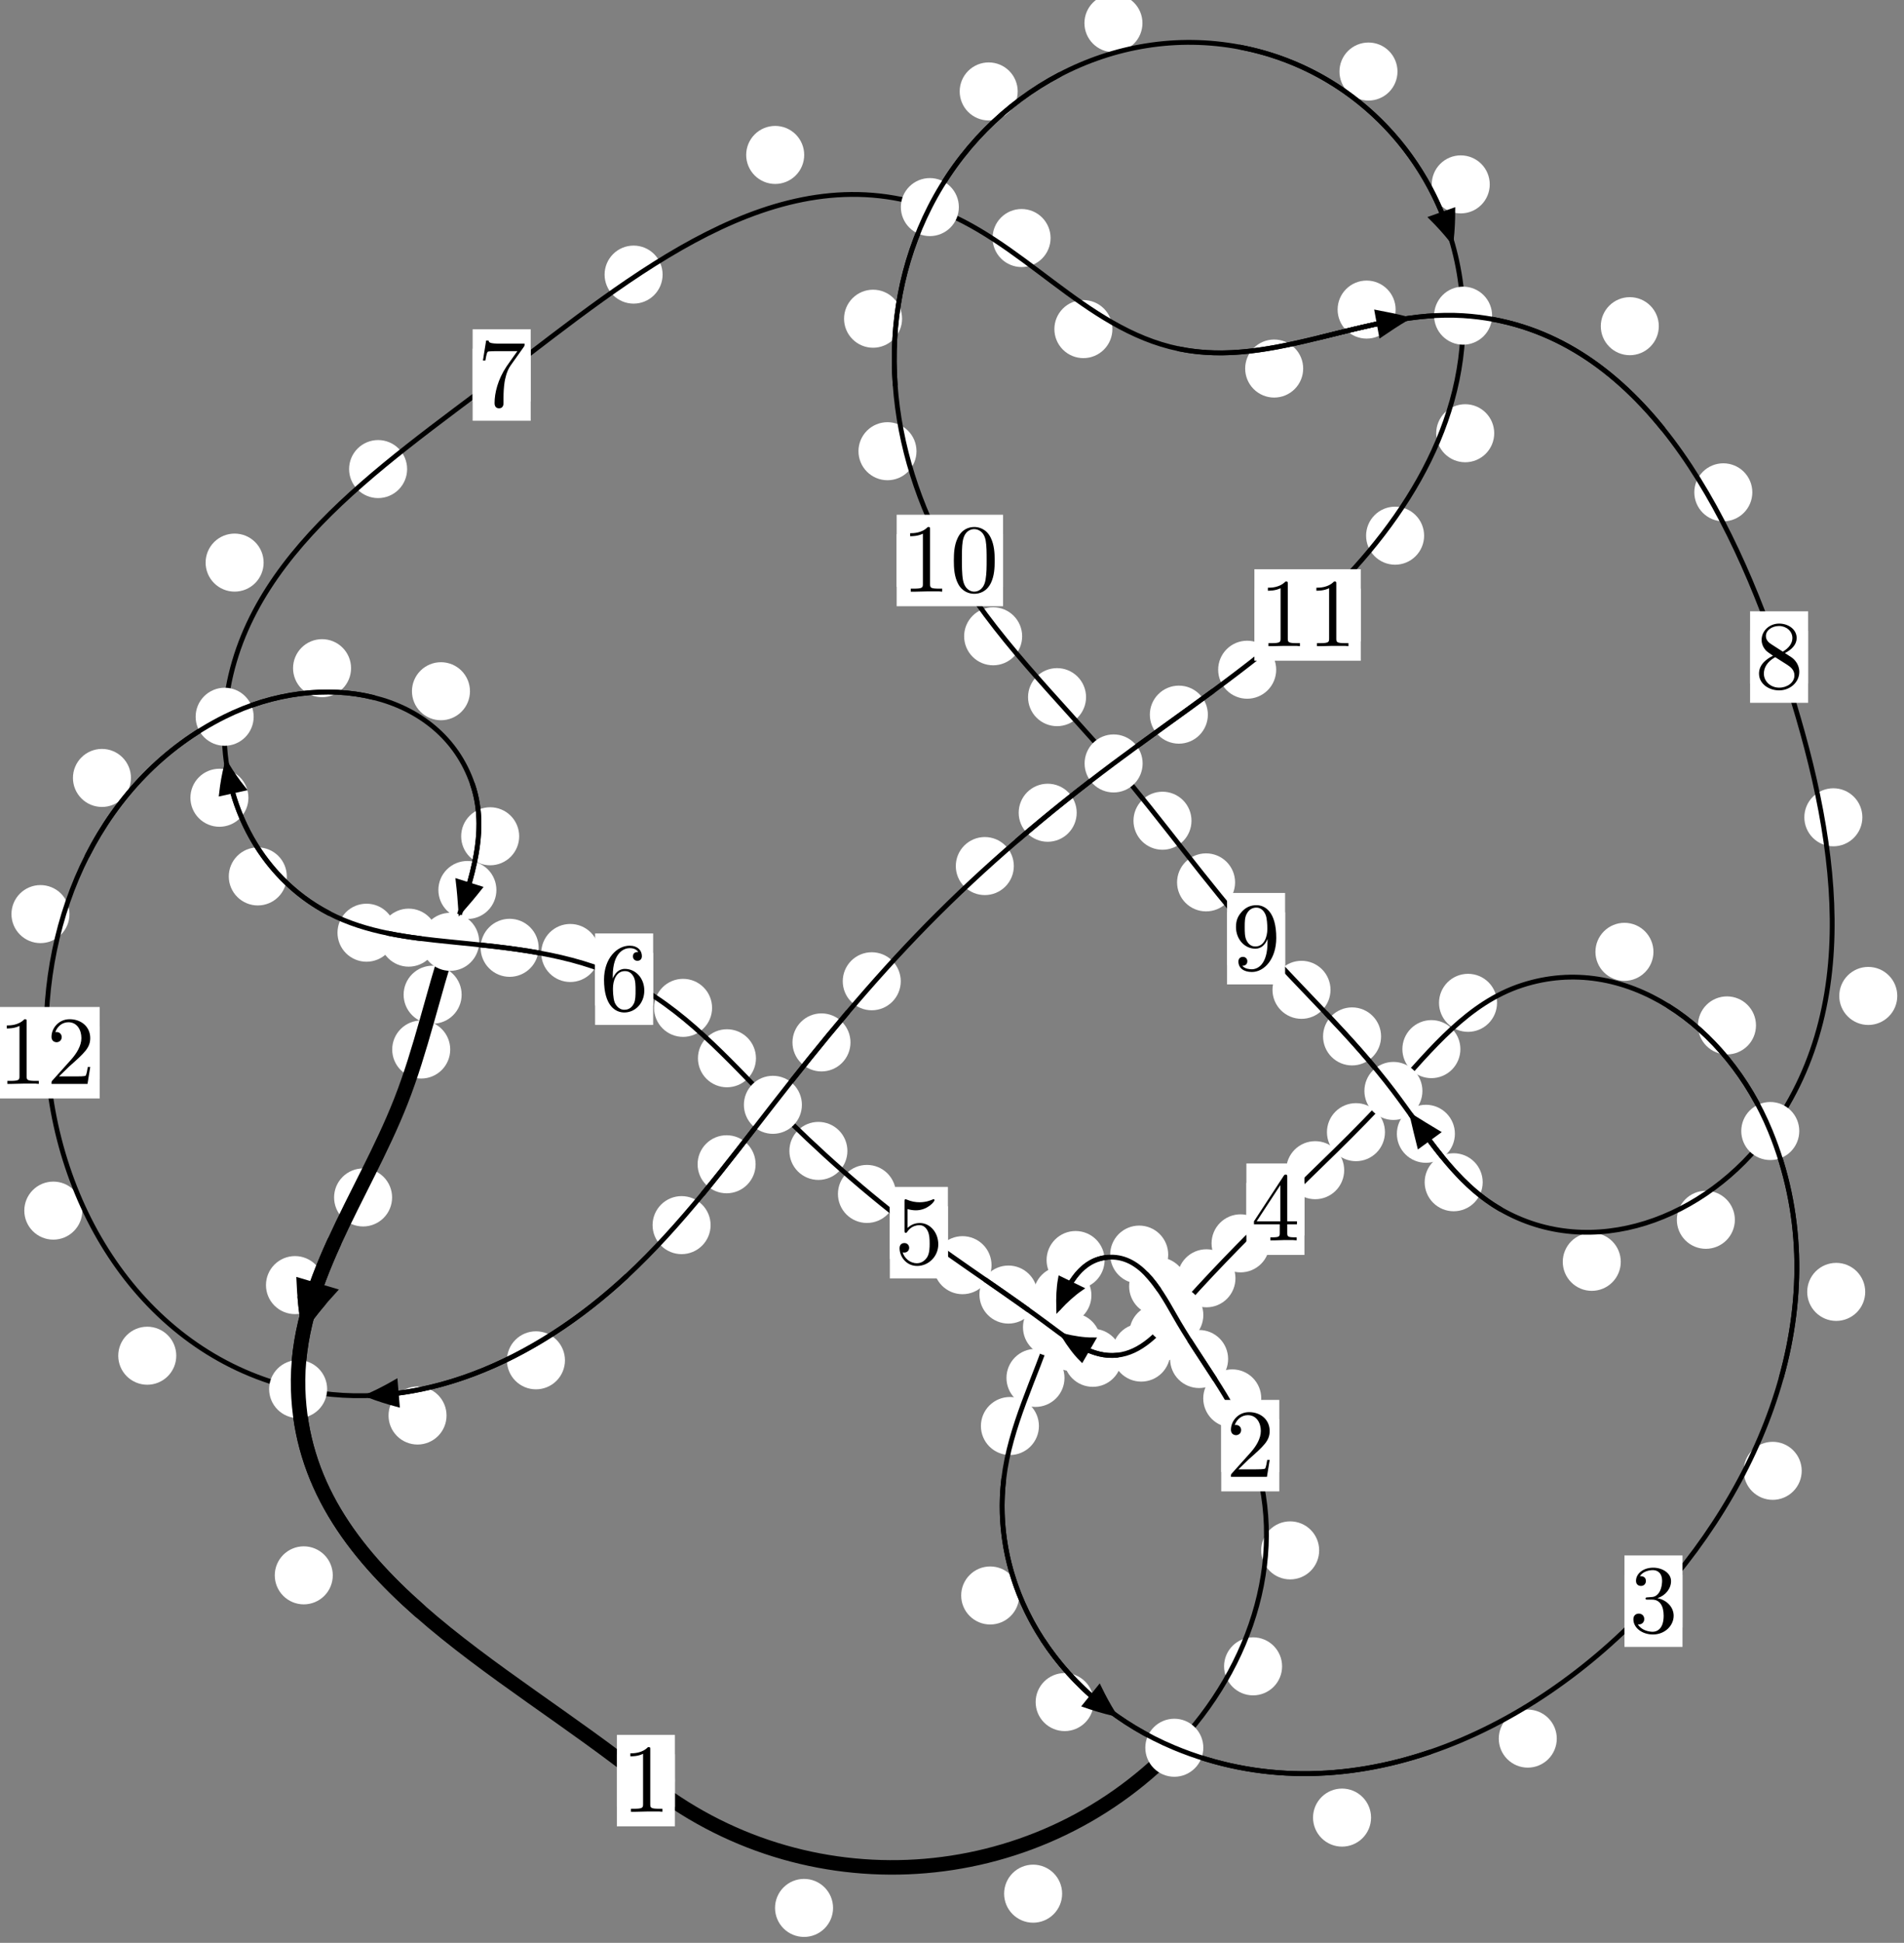 <?xml version="1.0"?>
<!-- Created by MetaPost 1.999 on 2021.07.06:0003 -->
<svg version="1.1" xmlns="http://www.w3.org/2000/svg" xmlns:xlink="http://www.w3.org/1999/xlink" width="196.185" height="200.091" viewBox="0 0 196.185 200.091">
<rect x="0" y="0" width="196.185" height="200.091" fill="#808080" stroke="none"/>
<!-- Original BoundingBox: -121.692688 -19.484024 74.492493 180.606720 -->
  <defs>
    <g transform="scale(0.01,0.01)" id="GLYPHcmr10_48">
      <path style="fill-rule: evenodd;" d="M460 -320C460 -400,455 -480,420 -554C374 -650,292 -666,250 -666C190 -666,117 -640,76 -547C44 -478,39 -400,39 -320C39 -245,43 -155,84 -79C127 2,200 22,249 22C303 22,379 1,423 -94C455 -163,460 -241,460 -320M249 -0C210 -0,151 -25,133 -121C122 -181,122 -273,122 -332C122 -396,122 -462,130 -516C149 -635,224 -644,249 -644C282 -644,348 -626,367 -527C377 -471,377 -395,377 -332C377 -257,377 -189,366 -125C351 -30,294 -0,249 -0"></path>
    </g>
    <g transform="scale(0.01,0.01)" id="GLYPHcmr10_49">
      <path style="fill-rule: evenodd;" d="M294 -640C294 -664,294 -666,271 -666C209 -602,121 -602,89 -602L89 -571C109 -571,168 -571,220 -597L220 -79C220 -43,217 -31,127 -31L95 -31L95 -0L257 -0L130 -3L217 -3L257 -3L297 -3L384 -3L419 -0L419 -31L387 -31C297 -31,294 -42,294 -79"></path>
    </g>
    <g transform="scale(0.01,0.01)" id="GLYPHcmr10_50">
      <path style="fill-rule: evenodd;" d="M127 -77L233 -180C389 -318,449 -372,449 -472C449 -586,359 -666,237 -666C124 -666,50 -574,50 -485C50 -429,100 -429,103 -429C120 -429,155 -441,155 -482C155 -508,137 -534,102 -534C94 -534,92 -534,89 -533C112 -598,166 -635,224 -635C315 -635,358 -554,358 -472C358 -392,308 -313,253 -251L61 -37C50 -26,50 -24,50 -0L421 -0L449 -174L424 -174C419 -144,412 -100,402 -85C395 -77,329 -77,307 -77"></path>
    </g>
    <g transform="scale(0.01,0.01)" id="GLYPHcmr10_51">
      <path style="fill-rule: evenodd;" d="M290 -352C372 -379,430 -449,430 -528C430 -610,342 -666,246 -666C145 -666,69 -606,69 -530C69 -497,91 -478,120 -478C151 -478,171 -500,171 -529C171 -579,124 -579,109 -579C140 -628,206 -641,242 -641C283 -641,338 -619,338 -529C338 -517,336 -459,310 -415C280 -367,246 -364,221 -363C213 -362,189 -360,182 -360C174 -359,167 -358,167 -348C167 -337,174 -337,191 -337L235 -337C317 -337,354 -269,354 -171C354 -35,285 -6,241 -6C198 -6,123 -23,88 -82C123 -77,154 -99,154 -137C154 -173,127 -193,98 -193C74 -193,42 -179,42 -135C42 -44,135 22,244 22C366 22,457 -69,457 -171C457 -253,394 -331,290 -352"></path>
    </g>
    <g transform="scale(0.01,0.01)" id="GLYPHcmr10_52">
      <path style="fill-rule: evenodd;" d="M294 -165L294 -78C294 -42,292 -31,218 -31L197 -31L197 -0L332 -0L238 -3L290 -3L332 -3L374 -3L427 -3L468 -0L468 -31L447 -31C373 -31,371 -42,371 -78L371 -165L471 -165L471 -196L371 -196L371 -651C371 -671,371 -677,355 -677C346 -677,343 -677,335 -665L28 -196L28 -165M300 -196L56 -196L300 -569"></path>
    </g>
    <g transform="scale(0.01,0.01)" id="GLYPHcmr10_53">
      <path style="fill-rule: evenodd;" d="M449 -201C449 -320,367 -420,259 -420C211 -420,168 -404,132 -369L132 -564C152 -558,185 -551,217 -551C340 -551,410 -642,410 -655C410 -661,407 -666,400 -666C399 -666,397 -666,392 -663C372 -654,323 -634,256 -634C216 -634,170 -641,123 -662C115 -665,113 -665,111 -665C101 -665,101 -657,101 -641L101 -345C101 -327,101 -319,115 -319C122 -319,124 -322,128 -328C139 -344,176 -398,257 -398C309 -398,334 -352,342 -334C358 -297,360 -258,360 -208C360 -173,360 -113,336 -71C312 -32,275 -6,229 -6C156 -6,99 -59,82 -118C85 -117,88 -116,99 -116C132 -116,149 -141,149 -165C149 -189,132 -214,99 -214C85 -214,50 -207,50 -161C50 -75,119 22,231 22C347 22,449 -74,449 -201"></path>
    </g>
    <g transform="scale(0.01,0.01)" id="GLYPHcmr10_54">
      <path style="fill-rule: evenodd;" d="M132 -328L132 -352C132 -605,256 -641,307 -641C331 -641,373 -635,395 -601C380 -601,340 -601,340 -556C340 -525,364 -510,386 -510C402 -510,432 -519,432 -558C432 -618,388 -666,305 -666C177 -666,42 -537,42 -316C42 -49,158 22,251 22C362 22,457 -72,457 -204C457 -331,368 -427,257 -427C189 -427,152 -376,132 -328M251 -6C188 -6,158 -66,152 -81C134 -128,134 -208,134 -226C134 -304,166 -404,256 -404C272 -404,318 -404,349 -342C367 -305,367 -254,367 -205C367 -157,367 -107,350 -71C320 -11,274 -6,251 -6"></path>
    </g>
    <g transform="scale(0.01,0.01)" id="GLYPHcmr10_55">
      <path style="fill-rule: evenodd;" d="M476 -609C485 -621,485 -623,485 -644L242 -644C120 -644,118 -657,114 -676L89 -676L56 -470L81 -470C84 -486,93 -549,106 -561C113 -567,191 -567,204 -567L411 -567C400 -551,321 -442,299 -409C209 -274,176 -135,176 -33C176 -23,176 22,222 22C268 22,268 -23,268 -33L268 -84C268 -139,271 -194,279 -248C283 -271,297 -357,341 -419"></path>
    </g>
    <g transform="scale(0.01,0.01)" id="GLYPHcmr10_56">
      <path style="fill-rule: evenodd;" d="M163 -457C117 -487,113 -521,113 -538C113 -599,178 -641,249 -641C322 -641,386 -589,386 -517C386 -460,347 -412,287 -377M309 -362C381 -399,430 -451,430 -517C430 -609,341 -666,250 -666C150 -666,69 -592,69 -499C69 -481,71 -436,113 -389C124 -377,161 -352,186 -335C128 -306,42 -250,42 -151C42 -45,144 22,249 22C362 22,457 -61,457 -168C457 -204,446 -249,408 -291C389 -312,373 -322,309 -362M209 -320L332 -242C360 -223,407 -193,407 -132C407 -58,332 -6,250 -6C164 -6,92 -68,92 -151C92 -209,124 -273,209 -320"></path>
    </g>
    <g transform="scale(0.01,0.01)" id="GLYPHcmr10_57">
      <path style="fill-rule: evenodd;" d="M367 -318L367 -286C367 -52,263 -6,205 -6C188 -6,134 -8,107 -42C151 -42,159 -71,159 -88C159 -119,135 -134,113 -134C97 -134,67 -125,67 -86C67 -19,121 22,206 22C335 22,457 -114,457 -329C457 -598,342 -666,253 -666C198 -666,149 -648,106 -603C65 -558,42 -516,42 -441C42 -316,130 -218,242 -218C303 -218,344 -260,367 -318M243 -241C227 -241,181 -241,150 -304C132 -341,132 -391,132 -440C132 -494,132 -541,153 -578C180 -628,218 -641,253 -641C299 -641,332 -607,349 -562C361 -530,365 -467,365 -421C365 -338,331 -241,243 -241"></path>
    </g>
  </defs>
  <path d="M85.837 196.495C85.837 195.703,85.522 194.942,84.961 194.382C84.401 193.821,83.641 193.507,82.848 193.507C82.055 193.507,81.295 193.821,80.734 194.382C80.174 194.942,79.859 195.703,79.859 196.495C79.859 197.288,80.174 198.048,80.734 198.609C81.295 199.169,82.055 199.484,82.848 199.484C83.641 199.484,84.401 199.169,84.961 198.609C85.522 198.048,85.837 197.288,85.837 196.495Z" style="fill: rgb(100%,100%,100%);stroke: none;"></path>
  <path d="M69.54 183.382C69.54 182.59,69.225 181.83,68.665 181.269C68.104 180.709,67.344 180.394,66.551 180.394C65.759 180.394,64.999 180.709,64.438 181.269C63.878 181.83,63.563 182.59,63.563 183.382C63.563 184.175,63.878 184.935,64.438 185.496C64.999 186.056,65.759 186.371,66.551 186.371C67.344 186.371,68.104 186.056,68.665 185.496C69.225 184.935,69.54 184.175,69.54 183.382Z" style="fill: rgb(100%,100%,100%);stroke: none;"></path>
  <path d="M132.104 171.617C132.104 170.824,131.789 170.064,131.228 169.503C130.668 168.943,129.908 168.628,129.115 168.628C128.322 168.628,127.562 168.943,127.002 169.503C126.441 170.064,126.126 170.824,126.126 171.617C126.126 172.409,126.441 173.17,127.002 173.73C127.562 174.29,128.322 174.605,129.115 174.605C129.908 174.605,130.668 174.29,131.228 173.73C131.789 173.17,132.104 172.409,132.104 171.617Z" style="fill: rgb(100%,100%,100%);stroke: none;"></path>
  <path d="M109.44 195.029C109.44 194.236,109.126 193.476,108.565 192.916C108.005 192.355,107.244 192.04,106.452 192.04C105.659 192.04,104.899 192.355,104.338 192.916C103.778 193.476,103.463 194.236,103.463 195.029C103.463 195.822,103.778 196.582,104.338 197.142C104.899 197.703,105.659 198.018,106.452 198.018C107.244 198.018,108.005 197.703,108.565 197.142C109.126 196.582,109.44 195.822,109.44 195.029Z" style="fill: rgb(100%,100%,100%);stroke: none;"></path>
  <path d="M129.958 144.019C129.958 143.227,129.643 142.467,129.083 141.906C128.522 141.346,127.762 141.031,126.97 141.031C126.177 141.031,125.417 141.346,124.856 141.906C124.296 142.467,123.981 143.227,123.981 144.019C123.981 144.812,124.296 145.572,124.856 146.133C125.417 146.693,126.177 147.008,126.97 147.008C127.762 147.008,128.522 146.693,129.083 146.133C129.643 145.572,129.958 144.812,129.958 144.019Z" style="fill: rgb(100%,100%,100%);stroke: none;"></path>
  <path d="M135.925 159.673C135.925 158.88,135.61 158.12,135.05 157.56C134.489 156.999,133.729 156.684,132.937 156.684C132.144 156.684,131.384 156.999,130.823 157.56C130.263 158.12,129.948 158.88,129.948 159.673C129.948 160.466,130.263 161.226,130.823 161.786C131.384 162.347,132.144 162.662,132.937 162.662C133.729 162.662,134.489 162.347,135.05 161.786C135.61 161.226,135.925 160.466,135.925 159.673Z" style="fill: rgb(100%,100%,100%);stroke: none;"></path>
  <path d="M122.322 132.48C122.322 131.688,122.008 130.928,121.447 130.367C120.887 129.807,120.126 129.492,119.334 129.492C118.541 129.492,117.781 129.807,117.22 130.367C116.66 130.928,116.345 131.688,116.345 132.48C116.345 133.273,116.66 134.033,117.22 134.594C117.781 135.154,118.541 135.469,119.334 135.469C120.126 135.469,120.887 135.154,121.447 134.594C122.008 134.033,122.322 133.273,122.322 132.48Z" style="fill: rgb(100%,100%,100%);stroke: none;"></path>
  <path d="M126.543 139.965C126.543 139.172,126.228 138.412,125.668 137.852C125.107 137.291,124.347 136.976,123.554 136.976C122.762 136.976,122.002 137.291,121.441 137.852C120.881 138.412,120.566 139.172,120.566 139.965C120.566 140.758,120.881 141.518,121.441 142.078C122.002 142.639,122.762 142.954,123.554 142.954C124.347 142.954,125.107 142.639,125.668 142.078C126.228 141.518,126.543 140.758,126.543 139.965Z" style="fill: rgb(100%,100%,100%);stroke: none;"></path>
  <path d="M113.816 129.771C113.816 128.978,113.501 128.218,112.941 127.658C112.38 127.097,111.62 126.782,110.828 126.782C110.035 126.782,109.275 127.097,108.714 127.658C108.154 128.218,107.839 128.978,107.839 129.771C107.839 130.564,108.154 131.324,108.714 131.884C109.275 132.445,110.035 132.76,110.828 132.76C111.62 132.76,112.38 132.445,112.941 131.884C113.501 131.324,113.816 130.564,113.816 129.771Z" style="fill: rgb(100%,100%,100%);stroke: none;"></path>
  <path d="M120.37 129.211C120.37 128.419,120.055 127.659,119.495 127.098C118.934 126.538,118.174 126.223,117.381 126.223C116.589 126.223,115.829 126.538,115.268 127.098C114.708 127.659,114.393 128.419,114.393 129.211C114.393 130.004,114.708 130.764,115.268 131.325C115.829 131.885,116.589 132.2,117.381 132.2C118.174 132.2,118.934 131.885,119.495 131.325C120.055 130.764,120.37 130.004,120.37 129.211Z" style="fill: rgb(100%,100%,100%);stroke: none;"></path>
  <path d="M109.683 141.91C109.683 141.118,109.368 140.358,108.807 139.797C108.247 139.237,107.486 138.922,106.694 138.922C105.901 138.922,105.141 139.237,104.58 139.797C104.02 140.358,103.705 141.118,103.705 141.91C103.705 142.703,104.02 143.463,104.58 144.024C105.141 144.584,105.901 144.899,106.694 144.899C107.486 144.899,108.247 144.584,108.807 144.024C109.368 143.463,109.683 142.703,109.683 141.91Z" style="fill: rgb(100%,100%,100%);stroke: none;"></path>
  <path d="M112.457 133.405C112.457 132.612,112.142 131.852,111.581 131.291C111.021 130.731,110.261 130.416,109.468 130.416C108.675 130.416,107.915 130.731,107.355 131.291C106.794 131.852,106.479 132.612,106.479 133.405C106.479 134.197,106.794 134.958,107.355 135.518C107.915 136.079,108.675 136.393,109.468 136.393C110.261 136.393,111.021 136.079,111.581 135.518C112.142 134.958,112.457 134.197,112.457 133.405Z" style="fill: rgb(100%,100%,100%);stroke: none;"></path>
  <path d="M105.017 164.318C105.017 163.525,104.702 162.765,104.141 162.205C103.581 161.644,102.821 161.329,102.028 161.329C101.235 161.329,100.475 161.644,99.915 162.205C99.354 162.765,99.039 163.525,99.039 164.318C99.039 165.111,99.354 165.871,99.915 166.431C100.475 166.992,101.235 167.307,102.028 167.307C102.821 167.307,103.581 166.992,104.141 166.431C104.702 165.871,105.017 165.111,105.017 164.318Z" style="fill: rgb(100%,100%,100%);stroke: none;"></path>
  <path d="M107.049 146.863C107.049 146.071,106.734 145.311,106.173 144.75C105.613 144.19,104.852 143.875,104.06 143.875C103.267 143.875,102.507 144.19,101.946 144.75C101.386 145.311,101.071 146.071,101.071 146.863C101.071 147.656,101.386 148.416,101.946 148.977C102.507 149.537,103.267 149.852,104.06 149.852C104.852 149.852,105.613 149.537,106.173 148.977C106.734 148.416,107.049 147.656,107.049 146.863Z" style="fill: rgb(100%,100%,100%);stroke: none;"></path>
  <path d="M141.271 187.194C141.271 186.401,140.956 185.641,140.395 185.081C139.835 184.52,139.075 184.205,138.282 184.205C137.489 184.205,136.729 184.52,136.169 185.081C135.608 185.641,135.293 186.401,135.293 187.194C135.293 187.987,135.608 188.747,136.169 189.307C136.729 189.868,137.489 190.183,138.282 190.183C139.075 190.183,139.835 189.868,140.395 189.307C140.956 188.747,141.271 187.987,141.271 187.194Z" style="fill: rgb(100%,100%,100%);stroke: none;"></path>
  <path d="M112.69 175.297C112.69 174.504,112.375 173.744,111.814 173.183C111.254 172.623,110.494 172.308,109.701 172.308C108.908 172.308,108.148 172.623,107.588 173.183C107.027 173.744,106.712 174.504,106.712 175.297C106.712 176.089,107.027 176.85,107.588 177.41C108.148 177.97,108.908 178.285,109.701 178.285C110.494 178.285,111.254 177.97,111.814 177.41C112.375 176.85,112.69 176.089,112.69 175.297Z" style="fill: rgb(100%,100%,100%);stroke: none;"></path>
  <path d="M185.645 151.481C185.645 150.688,185.33 149.928,184.769 149.367C184.209 148.807,183.449 148.492,182.656 148.492C181.863 148.492,181.103 148.807,180.543 149.367C179.982 149.928,179.667 150.688,179.667 151.481C179.667 152.273,179.982 153.034,180.543 153.594C181.103 154.154,181.863 154.469,182.656 154.469C183.449 154.469,184.209 154.154,184.769 153.594C185.33 153.034,185.645 152.273,185.645 151.481Z" style="fill: rgb(100%,100%,100%);stroke: none;"></path>
  <path d="M160.408 179.059C160.408 178.266,160.093 177.506,159.533 176.946C158.972 176.385,158.212 176.07,157.419 176.07C156.627 176.07,155.867 176.385,155.306 176.946C154.746 177.506,154.431 178.266,154.431 179.059C154.431 179.852,154.746 180.612,155.306 181.172C155.867 181.733,156.627 182.048,157.419 182.048C158.212 182.048,158.972 181.733,159.533 181.172C160.093 180.612,160.408 179.852,160.408 179.059Z" style="fill: rgb(100%,100%,100%);stroke: none;"></path>
  <path d="M180.934 105.606C180.934 104.814,180.619 104.054,180.058 103.493C179.498 102.933,178.738 102.618,177.945 102.618C177.152 102.618,176.392 102.933,175.832 103.493C175.271 104.054,174.956 104.814,174.956 105.606C174.956 106.399,175.271 107.159,175.832 107.72C176.392 108.28,177.152 108.595,177.945 108.595C178.738 108.595,179.498 108.28,180.058 107.72C180.619 107.159,180.934 106.399,180.934 105.606Z" style="fill: rgb(100%,100%,100%);stroke: none;"></path>
  <path d="M192.189 133.051C192.189 132.258,191.874 131.498,191.314 130.938C190.753 130.377,189.993 130.062,189.2 130.062C188.408 130.062,187.648 130.377,187.087 130.938C186.527 131.498,186.212 132.258,186.212 133.051C186.212 133.844,186.527 134.604,187.087 135.164C187.648 135.725,188.408 136.04,189.2 136.04C189.993 136.04,190.753 135.725,191.314 135.164C191.874 134.604,192.189 133.844,192.189 133.051Z" style="fill: rgb(100%,100%,100%);stroke: none;"></path>
  <path d="M154.252 103.281C154.252 102.489,153.937 101.729,153.376 101.168C152.816 100.608,152.056 100.293,151.263 100.293C150.47 100.293,149.71 100.608,149.15 101.168C148.589 101.729,148.274 102.489,148.274 103.281C148.274 104.074,148.589 104.834,149.15 105.395C149.71 105.955,150.47 106.27,151.263 106.27C152.056 106.27,152.816 105.955,153.376 105.395C153.937 104.834,154.252 104.074,154.252 103.281Z" style="fill: rgb(100%,100%,100%);stroke: none;"></path>
  <path d="M170.369 98.029C170.369 97.236,170.054 96.476,169.493 95.915C168.933 95.355,168.173 95.04,167.38 95.04C166.587 95.04,165.827 95.355,165.267 95.915C164.706 96.476,164.391 97.236,164.391 98.029C164.391 98.821,164.706 99.581,165.267 100.142C165.827 100.702,166.587 101.017,167.38 101.017C168.173 101.017,168.933 100.702,169.493 100.142C170.054 99.581,170.369 98.821,170.369 98.029Z" style="fill: rgb(100%,100%,100%);stroke: none;"></path>
  <path d="M142.704 116.602C142.704 115.809,142.389 115.049,141.829 114.488C141.268 113.928,140.508 113.613,139.715 113.613C138.923 113.613,138.162 113.928,137.602 114.488C137.041 115.049,136.727 115.809,136.727 116.602C136.727 117.394,137.041 118.154,137.602 118.715C138.162 119.275,138.923 119.59,139.715 119.59C140.508 119.59,141.268 119.275,141.829 118.715C142.389 118.154,142.704 117.394,142.704 116.602Z" style="fill: rgb(100%,100%,100%);stroke: none;"></path>
  <path d="M150.476 108.049C150.476 107.257,150.161 106.496,149.601 105.936C149.04 105.375,148.28 105.06,147.487 105.06C146.695 105.06,145.935 105.375,145.374 105.936C144.814 106.496,144.499 107.257,144.499 108.049C144.499 108.842,144.814 109.602,145.374 110.163C145.935 110.723,146.695 111.038,147.487 111.038C148.28 111.038,149.04 110.723,149.601 110.163C150.161 109.602,150.476 108.842,150.476 108.049Z" style="fill: rgb(100%,100%,100%);stroke: none;"></path>
  <path d="M130.814 128.052C130.814 127.259,130.499 126.499,129.939 125.939C129.378 125.378,128.618 125.063,127.825 125.063C127.033 125.063,126.273 125.378,125.712 125.939C125.152 126.499,124.837 127.259,124.837 128.052C124.837 128.845,125.152 129.605,125.712 130.165C126.273 130.726,127.033 131.041,127.825 131.041C128.618 131.041,129.378 130.726,129.939 130.165C130.499 129.605,130.814 128.845,130.814 128.052Z" style="fill: rgb(100%,100%,100%);stroke: none;"></path>
  <path d="M138.503 120.517C138.503 119.725,138.188 118.964,137.627 118.404C137.067 117.843,136.307 117.529,135.514 117.529C134.721 117.529,133.961 117.843,133.401 118.404C132.84 118.964,132.525 119.725,132.525 120.517C132.525 121.31,132.84 122.07,133.401 122.631C133.961 123.191,134.721 123.506,135.514 123.506C136.307 123.506,137.067 123.191,137.627 122.631C138.188 122.07,138.503 121.31,138.503 120.517Z" style="fill: rgb(100%,100%,100%);stroke: none;"></path>
  <path d="M122.346 137.313C122.346 136.52,122.031 135.76,121.47 135.2C120.91 134.639,120.15 134.324,119.357 134.324C118.564 134.324,117.804 134.639,117.244 135.2C116.683 135.76,116.368 136.52,116.368 137.313C116.368 138.106,116.683 138.866,117.244 139.426C117.804 139.987,118.564 140.302,119.357 140.302C120.15 140.302,120.91 139.987,121.47 139.426C122.031 138.866,122.346 138.106,122.346 137.313Z" style="fill: rgb(100%,100%,100%);stroke: none;"></path>
  <path d="M127.3 131.651C127.3 130.858,126.985 130.098,126.424 129.538C125.864 128.977,125.104 128.662,124.311 128.662C123.518 128.662,122.758 128.977,122.198 129.538C121.637 130.098,121.322 130.858,121.322 131.651C121.322 132.444,121.637 133.204,122.198 133.764C122.758 134.325,123.518 134.64,124.311 134.64C125.104 134.64,125.864 134.325,126.424 133.764C126.985 133.204,127.3 132.444,127.3 131.651Z" style="fill: rgb(100%,100%,100%);stroke: none;"></path>
  <path d="M115.584 139.84C115.584 139.047,115.269 138.287,114.708 137.727C114.148 137.166,113.388 136.851,112.595 136.851C111.802 136.851,111.042 137.166,110.482 137.727C109.921 138.287,109.606 139.047,109.606 139.84C109.606 140.633,109.921 141.393,110.482 141.953C111.042 142.514,111.802 142.829,112.595 142.829C113.388 142.829,114.148 142.514,114.708 141.953C115.269 141.393,115.584 140.633,115.584 139.84Z" style="fill: rgb(100%,100%,100%);stroke: none;"></path>
  <path d="M120.58 139.303C120.58 138.511,120.265 137.751,119.704 137.19C119.144 136.63,118.384 136.315,117.591 136.315C116.798 136.315,116.038 136.63,115.478 137.19C114.917 137.751,114.602 138.511,114.602 139.303C114.602 140.096,114.917 140.856,115.478 141.417C116.038 141.977,116.798 142.292,117.591 142.292C118.384 142.292,119.144 141.977,119.704 141.417C120.265 140.856,120.58 140.096,120.58 139.303Z" style="fill: rgb(100%,100%,100%);stroke: none;"></path>
  <path d="M106.898 133.327C106.898 132.534,106.583 131.774,106.022 131.214C105.462 130.653,104.702 130.338,103.909 130.338C103.116 130.338,102.356 130.653,101.796 131.214C101.235 131.774,100.92 132.534,100.92 133.327C100.92 134.12,101.235 134.88,101.796 135.44C102.356 136.001,103.116 136.316,103.909 136.316C104.702 136.316,105.462 136.001,106.022 135.44C106.583 134.88,106.898 134.12,106.898 133.327Z" style="fill: rgb(100%,100%,100%);stroke: none;"></path>
  <path d="M113.413 138.217C113.413 137.424,113.098 136.664,112.538 136.104C111.977 135.543,111.217 135.228,110.424 135.228C109.632 135.228,108.871 135.543,108.311 136.104C107.751 136.664,107.436 137.424,107.436 138.217C107.436 139.01,107.751 139.77,108.311 140.33C108.871 140.891,109.632 141.206,110.424 141.206C111.217 141.206,111.977 140.891,112.538 140.33C113.098 139.77,113.413 139.01,113.413 138.217Z" style="fill: rgb(100%,100%,100%);stroke: none;"></path>
  <path d="M92.317 122.963C92.317 122.171,92.002 121.41,91.442 120.85C90.881 120.289,90.121 119.974,89.328 119.974C88.536 119.974,87.775 120.289,87.215 120.85C86.655 121.41,86.34 122.171,86.34 122.963C86.34 123.756,86.655 124.516,87.215 125.077C87.775 125.637,88.536 125.952,89.328 125.952C90.121 125.952,90.881 125.637,91.442 125.077C92.002 124.516,92.317 123.756,92.317 122.963Z" style="fill: rgb(100%,100%,100%);stroke: none;"></path>
  <path d="M102.166 130.301C102.166 129.508,101.851 128.748,101.291 128.187C100.73 127.627,99.97 127.312,99.178 127.312C98.385 127.312,97.625 127.627,97.064 128.187C96.504 128.748,96.189 129.508,96.189 130.301C96.189 131.093,96.504 131.853,97.064 132.414C97.625 132.974,98.385 133.289,99.178 133.289C99.97 133.289,100.73 132.974,101.291 132.414C101.851 131.853,102.166 131.093,102.166 130.301Z" style="fill: rgb(100%,100%,100%);stroke: none;"></path>
  <path d="M77.893 108.99C77.893 108.198,77.578 107.438,77.018 106.877C76.457 106.317,75.697 106.002,74.904 106.002C74.112 106.002,73.351 106.317,72.791 106.877C72.23 107.438,71.916 108.198,71.916 108.99C71.916 109.783,72.23 110.543,72.791 111.104C73.351 111.664,74.112 111.979,74.904 111.979C75.697 111.979,76.457 111.664,77.018 111.104C77.578 110.543,77.893 109.783,77.893 108.99Z" style="fill: rgb(100%,100%,100%);stroke: none;"></path>
  <path d="M87.315 118.532C87.315 117.74,87 116.979,86.439 116.419C85.879 115.858,85.119 115.544,84.326 115.544C83.533 115.544,82.773 115.858,82.213 116.419C81.652 116.979,81.337 117.74,81.337 118.532C81.337 119.325,81.652 120.085,82.213 120.646C82.773 121.206,83.533 121.521,84.326 121.521C85.119 121.521,85.879 121.206,86.439 120.646C87 120.085,87.315 119.325,87.315 118.532Z" style="fill: rgb(100%,100%,100%);stroke: none;"></path>
  <path d="M61.748 98.147C61.748 97.355,61.433 96.594,60.872 96.034C60.312 95.473,59.552 95.159,58.759 95.159C57.966 95.159,57.206 95.473,56.646 96.034C56.085 96.594,55.77 97.355,55.77 98.147C55.77 98.94,56.085 99.7,56.646 100.261C57.206 100.821,57.966 101.136,58.759 101.136C59.552 101.136,60.312 100.821,60.872 100.261C61.433 99.7,61.748 98.94,61.748 98.147Z" style="fill: rgb(100%,100%,100%);stroke: none;"></path>
  <path d="M73.371 103.799C73.371 103.006,73.056 102.246,72.495 101.686C71.935 101.125,71.175 100.81,70.382 100.81C69.589 100.81,68.829 101.125,68.269 101.686C67.708 102.246,67.393 103.006,67.393 103.799C67.393 104.592,67.708 105.352,68.269 105.912C68.829 106.473,69.589 106.788,70.382 106.788C71.175 106.788,71.935 106.473,72.495 105.912C73.056 105.352,73.371 104.592,73.371 103.799Z" style="fill: rgb(100%,100%,100%);stroke: none;"></path>
  <path d="M45.096 96.569C45.096 95.776,44.781 95.016,44.221 94.455C43.66 93.895,42.9 93.58,42.108 93.58C41.315 93.58,40.555 93.895,39.994 94.455C39.434 95.016,39.119 95.776,39.119 96.569C39.119 97.361,39.434 98.121,39.994 98.682C40.555 99.242,41.315 99.557,42.108 99.557C42.9 99.557,43.66 99.242,44.221 98.682C44.781 98.121,45.096 97.361,45.096 96.569Z" style="fill: rgb(100%,100%,100%);stroke: none;"></path>
  <path d="M55.502 97.615C55.502 96.822,55.187 96.062,54.626 95.502C54.066 94.941,53.306 94.626,52.513 94.626C51.72 94.626,50.96 94.941,50.4 95.502C49.839 96.062,49.524 96.822,49.524 97.615C49.524 98.408,49.839 99.168,50.4 99.728C50.96 100.289,51.72 100.604,52.513 100.604C53.306 100.604,54.066 100.289,54.626 99.728C55.187 99.168,55.502 98.408,55.502 97.615Z" style="fill: rgb(100%,100%,100%);stroke: none;"></path>
  <path d="M29.552 90.263C29.552 89.47,29.237 88.71,28.676 88.15C28.116 87.589,27.356 87.274,26.563 87.274C25.77 87.274,25.01 87.589,24.45 88.15C23.889 88.71,23.574 89.47,23.574 90.263C23.574 91.056,23.889 91.816,24.45 92.376C25.01 92.937,25.77 93.252,26.563 93.252C27.356 93.252,28.116 92.937,28.676 92.376C29.237 91.816,29.552 91.056,29.552 90.263Z" style="fill: rgb(100%,100%,100%);stroke: none;"></path>
  <path d="M40.752 96.059C40.752 95.267,40.437 94.506,39.877 93.946C39.316 93.385,38.556 93.071,37.764 93.071C36.971 93.071,36.211 93.385,35.65 93.946C35.09 94.506,34.775 95.267,34.775 96.059C34.775 96.852,35.09 97.612,35.65 98.173C36.211 98.733,36.971 99.048,37.764 99.048C38.556 99.048,39.316 98.733,39.877 98.173C40.437 97.612,40.752 96.852,40.752 96.059Z" style="fill: rgb(100%,100%,100%);stroke: none;"></path>
  <path d="M27.164 57.943C27.164 57.15,26.849 56.39,26.288 55.829C25.728 55.269,24.967 54.954,24.175 54.954C23.382 54.954,22.622 55.269,22.061 55.829C21.501 56.39,21.186 57.15,21.186 57.943C21.186 58.735,21.501 59.496,22.061 60.056C22.622 60.617,23.382 60.931,24.175 60.931C24.967 60.931,25.728 60.617,26.288 60.056C26.849 59.496,27.164 58.735,27.164 57.943Z" style="fill: rgb(100%,100%,100%);stroke: none;"></path>
  <path d="M25.597 82.16C25.597 81.367,25.282 80.607,24.722 80.047C24.161 79.486,23.401 79.171,22.609 79.171C21.816 79.171,21.056 79.486,20.495 80.047C19.935 80.607,19.62 81.367,19.62 82.16C19.62 82.953,19.935 83.713,20.495 84.273C21.056 84.834,21.816 85.149,22.609 85.149C23.401 85.149,24.161 84.834,24.722 84.273C25.282 83.713,25.597 82.953,25.597 82.16Z" style="fill: rgb(100%,100%,100%);stroke: none;"></path>
  <path d="M68.274 28.281C68.274 27.489,67.959 26.729,67.398 26.168C66.838 25.608,66.078 25.293,65.285 25.293C64.492 25.293,63.732 25.608,63.172 26.168C62.611 26.729,62.296 27.489,62.296 28.281C62.296 29.074,62.611 29.834,63.172 30.395C63.732 30.955,64.492 31.27,65.285 31.27C66.078 31.27,66.838 30.955,67.398 30.395C67.959 29.834,68.274 29.074,68.274 28.281Z" style="fill: rgb(100%,100%,100%);stroke: none;"></path>
  <path d="M41.949 48.31C41.949 47.517,41.634 46.757,41.073 46.196C40.513 45.636,39.753 45.321,38.96 45.321C38.167 45.321,37.407 45.636,36.847 46.196C36.286 46.757,35.971 47.517,35.971 48.31C35.971 49.102,36.286 49.862,36.847 50.423C37.407 50.983,38.167 51.298,38.96 51.298C39.753 51.298,40.513 50.983,41.073 50.423C41.634 49.862,41.949 49.102,41.949 48.31Z" style="fill: rgb(100%,100%,100%);stroke: none;"></path>
  <path d="M108.25 24.514C108.25 23.722,107.935 22.962,107.375 22.401C106.814 21.841,106.054 21.526,105.261 21.526C104.469 21.526,103.709 21.841,103.148 22.401C102.588 22.962,102.273 23.722,102.273 24.514C102.273 25.307,102.588 26.067,103.148 26.628C103.709 27.188,104.469 27.503,105.261 27.503C106.054 27.503,106.814 27.188,107.375 26.628C107.935 26.067,108.25 25.307,108.25 24.514Z" style="fill: rgb(100%,100%,100%);stroke: none;"></path>
  <path d="M82.864 15.957C82.864 15.164,82.549 14.404,81.988 13.843C81.428 13.283,80.668 12.968,79.875 12.968C79.082 12.968,78.322 13.283,77.762 13.843C77.201 14.404,76.886 15.164,76.886 15.957C76.886 16.749,77.201 17.51,77.762 18.07C78.322 18.63,79.082 18.945,79.875 18.945C80.668 18.945,81.428 18.63,81.988 18.07C82.549 17.51,82.864 16.749,82.864 15.957Z" style="fill: rgb(100%,100%,100%);stroke: none;"></path>
  <path d="M134.277 37.957C134.277 37.164,133.963 36.404,133.402 35.844C132.842 35.283,132.081 34.968,131.289 34.968C130.496 34.968,129.736 35.283,129.175 35.844C128.615 36.404,128.3 37.164,128.3 37.957C128.3 38.75,128.615 39.51,129.175 40.07C129.736 40.631,130.496 40.946,131.289 40.946C132.081 40.946,132.842 40.631,133.402 40.07C133.963 39.51,134.277 38.75,134.277 37.957Z" style="fill: rgb(100%,100%,100%);stroke: none;"></path>
  <path d="M114.62 33.894C114.62 33.101,114.305 32.341,113.744 31.781C113.184 31.22,112.424 30.905,111.631 30.905C110.838 30.905,110.078 31.22,109.518 31.781C108.957 32.341,108.642 33.101,108.642 33.894C108.642 34.687,108.957 35.447,109.518 36.007C110.078 36.568,110.838 36.883,111.631 36.883C112.424 36.883,113.184 36.568,113.744 36.007C114.305 35.447,114.62 34.687,114.62 33.894Z" style="fill: rgb(100%,100%,100%);stroke: none;"></path>
  <path d="M170.921 33.593C170.921 32.801,170.606 32.04,170.045 31.48C169.485 30.919,168.725 30.605,167.932 30.605C167.139 30.605,166.379 30.919,165.819 31.48C165.258 32.04,164.943 32.801,164.943 33.593C164.943 34.386,165.258 35.146,165.819 35.707C166.379 36.267,167.139 36.582,167.932 36.582C168.725 36.582,169.485 36.267,170.045 35.707C170.606 35.146,170.921 34.386,170.921 33.593Z" style="fill: rgb(100%,100%,100%);stroke: none;"></path>
  <path d="M143.804 31.885C143.804 31.092,143.489 30.332,142.928 29.771C142.368 29.211,141.608 28.896,140.815 28.896C140.022 28.896,139.262 29.211,138.702 29.771C138.141 30.332,137.826 31.092,137.826 31.885C137.826 32.677,138.141 33.438,138.702 33.998C139.262 34.559,140.022 34.873,140.815 34.873C141.608 34.873,142.368 34.559,142.928 33.998C143.489 33.438,143.804 32.677,143.804 31.885Z" style="fill: rgb(100%,100%,100%);stroke: none;"></path>
  <path d="M191.895 84.172C191.895 83.38,191.58 82.62,191.019 82.059C190.459 81.499,189.699 81.184,188.906 81.184C188.113 81.184,187.353 81.499,186.793 82.059C186.232 82.62,185.917 83.38,185.917 84.172C185.917 84.965,186.232 85.725,186.793 86.286C187.353 86.846,188.113 87.161,188.906 87.161C189.699 87.161,190.459 86.846,191.019 86.286C191.58 85.725,191.895 84.965,191.895 84.172Z" style="fill: rgb(100%,100%,100%);stroke: none;"></path>
  <path d="M180.556 50.703C180.556 49.911,180.241 49.151,179.681 48.59C179.12 48.03,178.36 47.715,177.567 47.715C176.775 47.715,176.015 48.03,175.454 48.59C174.894 49.151,174.579 49.911,174.579 50.703C174.579 51.496,174.894 52.256,175.454 52.817C176.015 53.377,176.775 53.692,177.567 53.692C178.36 53.692,179.12 53.377,179.681 52.817C180.241 52.256,180.556 51.496,180.556 50.703Z" style="fill: rgb(100%,100%,100%);stroke: none;"></path>
  <path d="M178.757 125.627C178.757 124.835,178.442 124.074,177.882 123.514C177.321 122.953,176.561 122.639,175.768 122.639C174.976 122.639,174.215 122.953,173.655 123.514C173.095 124.074,172.78 124.835,172.78 125.627C172.78 126.42,173.095 127.18,173.655 127.741C174.215 128.301,174.976 128.616,175.768 128.616C176.561 128.616,177.321 128.301,177.882 127.741C178.442 127.18,178.757 126.42,178.757 125.627Z" style="fill: rgb(100%,100%,100%);stroke: none;"></path>
  <path d="M195.492 102.571C195.492 101.778,195.178 101.018,194.617 100.458C194.057 99.897,193.296 99.582,192.504 99.582C191.711 99.582,190.951 99.897,190.39 100.458C189.83 101.018,189.515 101.778,189.515 102.571C189.515 103.364,189.83 104.124,190.39 104.684C190.951 105.245,191.711 105.56,192.504 105.56C193.296 105.56,194.057 105.245,194.617 104.684C195.178 104.124,195.492 103.364,195.492 102.571Z" style="fill: rgb(100%,100%,100%);stroke: none;"></path>
  <path d="M152.773 121.759C152.773 120.967,152.458 120.207,151.897 119.646C151.337 119.086,150.576 118.771,149.784 118.771C148.991 118.771,148.231 119.086,147.67 119.646C147.11 120.207,146.795 120.967,146.795 121.759C146.795 122.552,147.11 123.312,147.67 123.873C148.231 124.433,148.991 124.748,149.784 124.748C150.576 124.748,151.337 124.433,151.897 123.873C152.458 123.312,152.773 122.552,152.773 121.759Z" style="fill: rgb(100%,100%,100%);stroke: none;"></path>
  <path d="M167.002 129.955C167.002 129.162,166.687 128.402,166.127 127.841C165.566 127.281,164.806 126.966,164.013 126.966C163.221 126.966,162.46 127.281,161.9 127.841C161.34 128.402,161.025 129.162,161.025 129.955C161.025 130.747,161.34 131.508,161.9 132.068C162.46 132.629,163.221 132.944,164.013 132.944C164.806 132.944,165.566 132.629,166.127 132.068C166.687 131.508,167.002 130.747,167.002 129.955Z" style="fill: rgb(100%,100%,100%);stroke: none;"></path>
  <path d="M142.304 106.739C142.304 105.947,141.989 105.187,141.428 104.626C140.868 104.066,140.108 103.751,139.315 103.751C138.522 103.751,137.762 104.066,137.202 104.626C136.641 105.187,136.326 105.947,136.326 106.739C136.326 107.532,136.641 108.292,137.202 108.853C137.762 109.413,138.522 109.728,139.315 109.728C140.108 109.728,140.868 109.413,141.428 108.853C141.989 108.292,142.304 107.532,142.304 106.739Z" style="fill: rgb(100%,100%,100%);stroke: none;"></path>
  <path d="M149.91 116.767C149.91 115.975,149.595 115.215,149.034 114.654C148.474 114.094,147.714 113.779,146.921 113.779C146.128 113.779,145.368 114.094,144.808 114.654C144.247 115.215,143.932 115.975,143.932 116.767C143.932 117.56,144.247 118.32,144.808 118.881C145.368 119.441,146.128 119.756,146.921 119.756C147.714 119.756,148.474 119.441,149.034 118.881C149.595 118.32,149.91 117.56,149.91 116.767Z" style="fill: rgb(100%,100%,100%);stroke: none;"></path>
  <path d="M127.261 90.876C127.261 90.083,126.946 89.323,126.385 88.762C125.825 88.202,125.065 87.887,124.272 87.887C123.479 87.887,122.719 88.202,122.159 88.762C121.598 89.323,121.283 90.083,121.283 90.876C121.283 91.668,121.598 92.429,122.159 92.989C122.719 93.549,123.479 93.864,124.272 93.864C125.065 93.864,125.825 93.549,126.385 92.989C126.946 92.429,127.261 91.668,127.261 90.876Z" style="fill: rgb(100%,100%,100%);stroke: none;"></path>
  <path d="M137.093 101.941C137.093 101.149,136.778 100.389,136.217 99.828C135.657 99.268,134.897 98.953,134.104 98.953C133.311 98.953,132.551 99.268,131.991 99.828C131.43 100.389,131.115 101.149,131.115 101.941C131.115 102.734,131.43 103.494,131.991 104.055C132.551 104.615,133.311 104.93,134.104 104.93C134.897 104.93,135.657 104.615,136.217 104.055C136.778 103.494,137.093 102.734,137.093 101.941Z" style="fill: rgb(100%,100%,100%);stroke: none;"></path>
  <path d="M111.905 71.799C111.905 71.007,111.59 70.246,111.03 69.686C110.469 69.125,109.709 68.81,108.916 68.81C108.124 68.81,107.364 69.125,106.803 69.686C106.243 70.246,105.928 71.007,105.928 71.799C105.928 72.592,106.243 73.352,106.803 73.913C107.364 74.473,108.124 74.788,108.916 74.788C109.709 74.788,110.469 74.473,111.03 73.913C111.59 73.352,111.905 72.592,111.905 71.799Z" style="fill: rgb(100%,100%,100%);stroke: none;"></path>
  <path d="M122.769 84.527C122.769 83.734,122.455 82.974,121.894 82.413C121.334 81.853,120.573 81.538,119.781 81.538C118.988 81.538,118.228 81.853,117.667 82.413C117.107 82.974,116.792 83.734,116.792 84.527C116.792 85.32,117.107 86.08,117.667 86.64C118.228 87.201,118.988 87.516,119.781 87.516C120.573 87.516,121.334 87.201,121.894 86.64C122.455 86.08,122.769 85.32,122.769 84.527Z" style="fill: rgb(100%,100%,100%);stroke: none;"></path>
  <path d="M94.434 46.47C94.434 45.677,94.119 44.917,93.558 44.357C92.998 43.796,92.238 43.481,91.445 43.481C90.652 43.481,89.892 43.796,89.332 44.357C88.771 44.917,88.456 45.677,88.456 46.47C88.456 47.263,88.771 48.023,89.332 48.583C89.892 49.144,90.652 49.459,91.445 49.459C92.238 49.459,92.998 49.144,93.558 48.583C94.119 48.023,94.434 47.263,94.434 46.47Z" style="fill: rgb(100%,100%,100%);stroke: none;"></path>
  <path d="M105.321 65.531C105.321 64.738,105.006 63.978,104.446 63.417C103.885 62.857,103.125 62.542,102.332 62.542C101.54 62.542,100.779 62.857,100.219 63.417C99.658 63.978,99.343 64.738,99.343 65.531C99.343 66.323,99.658 67.083,100.219 67.644C100.779 68.204,101.54 68.519,102.332 68.519C103.125 68.519,103.885 68.204,104.446 67.644C105.006 67.083,105.321 66.323,105.321 65.531Z" style="fill: rgb(100%,100%,100%);stroke: none;"></path>
  <path d="M104.862 9.417C104.862 8.624,104.547 7.864,103.987 7.303C103.426 6.743,102.666 6.428,101.873 6.428C101.081 6.428,100.321 6.743,99.76 7.303C99.2 7.864,98.885 8.624,98.885 9.417C98.885 10.209,99.2 10.97,99.76 11.53C100.321 12.09,101.081 12.405,101.873 12.405C102.666 12.405,103.426 12.09,103.987 11.53C104.547 10.97,104.862 10.209,104.862 9.417Z" style="fill: rgb(100%,100%,100%);stroke: none;"></path>
  <path d="M92.948 32.824C92.948 32.032,92.633 31.272,92.072 30.711C91.512 30.151,90.752 29.836,89.959 29.836C89.166 29.836,88.406 30.151,87.846 30.711C87.285 31.272,86.97 32.032,86.97 32.824C86.97 33.617,87.285 34.377,87.846 34.938C88.406 35.498,89.166 35.813,89.959 35.813C90.752 35.813,91.512 35.498,92.072 34.938C92.633 34.377,92.948 33.617,92.948 32.824Z" style="fill: rgb(100%,100%,100%);stroke: none;"></path>
  <path d="M143.994 7.368C143.994 6.576,143.679 5.815,143.119 5.255C142.558 4.694,141.798 4.38,141.005 4.38C140.213 4.38,139.452 4.694,138.892 5.255C138.331 5.815,138.016 6.576,138.016 7.368C138.016 8.161,138.331 8.921,138.892 9.482C139.452 10.042,140.213 10.357,141.005 10.357C141.798 10.357,142.558 10.042,143.119 9.482C143.679 8.921,143.994 8.161,143.994 7.368Z" style="fill: rgb(100%,100%,100%);stroke: none;"></path>
  <path d="M117.716 2.382C117.716 1.589,117.401 0.829,116.841 0.269C116.28 -0.292,115.52 -0.607,114.728 -0.607C113.935 -0.607,113.175 -0.292,112.614 0.269C112.054 0.829,111.739 1.589,111.739 2.382C111.739 3.175,112.054 3.935,112.614 4.495C113.175 5.056,113.935 5.371,114.728 5.371C115.52 5.371,116.28 5.056,116.841 4.495C117.401 3.935,117.716 3.175,117.716 2.382Z" style="fill: rgb(100%,100%,100%);stroke: none;"></path>
  <path d="M153.962 44.619C153.962 43.826,153.647 43.066,153.087 42.505C152.526 41.945,151.766 41.63,150.973 41.63C150.181 41.63,149.42 41.945,148.86 42.505C148.3 43.066,147.985 43.826,147.985 44.619C147.985 45.411,148.3 46.171,148.86 46.732C149.42 47.292,150.181 47.607,150.973 47.607C151.766 47.607,152.526 47.292,153.087 46.732C153.647 46.171,153.962 45.411,153.962 44.619Z" style="fill: rgb(100%,100%,100%);stroke: none;"></path>
  <path d="M153.502 18.99C153.502 18.197,153.187 17.437,152.627 16.876C152.066 16.316,151.306 16.001,150.513 16.001C149.721 16.001,148.961 16.316,148.4 16.876C147.84 17.437,147.525 18.197,147.525 18.99C147.525 19.782,147.84 20.543,148.4 21.103C148.961 21.664,149.721 21.978,150.513 21.978C151.306 21.978,152.066 21.664,152.627 21.103C153.187 20.543,153.502 19.782,153.502 18.99Z" style="fill: rgb(100%,100%,100%);stroke: none;"></path>
  <path d="M131.496 68.975C131.496 68.182,131.181 67.422,130.62 66.861C130.06 66.301,129.3 65.986,128.507 65.986C127.714 65.986,126.954 66.301,126.394 66.861C125.833 67.422,125.518 68.182,125.518 68.975C125.518 69.767,125.833 70.527,126.394 71.088C126.954 71.648,127.714 71.963,128.507 71.963C129.3 71.963,130.06 71.648,130.62 71.088C131.181 70.527,131.496 69.767,131.496 68.975Z" style="fill: rgb(100%,100%,100%);stroke: none;"></path>
  <path d="M146.738 55.17C146.738 54.377,146.423 53.617,145.862 53.057C145.302 52.496,144.542 52.181,143.749 52.181C142.956 52.181,142.196 52.496,141.636 53.057C141.075 53.617,140.76 54.377,140.76 55.17C140.76 55.963,141.075 56.723,141.636 57.283C142.196 57.844,142.956 58.159,143.749 58.159C144.542 58.159,145.302 57.844,145.862 57.283C146.423 56.723,146.738 55.963,146.738 55.17Z" style="fill: rgb(100%,100%,100%);stroke: none;"></path>
  <path d="M110.941 83.704C110.941 82.911,110.627 82.151,110.066 81.59C109.506 81.03,108.745 80.715,107.953 80.715C107.16 80.715,106.4 81.03,105.839 81.59C105.279 82.151,104.964 82.911,104.964 83.704C104.964 84.496,105.279 85.257,105.839 85.817C106.4 86.378,107.16 86.693,107.953 86.693C108.745 86.693,109.506 86.378,110.066 85.817C110.627 85.257,110.941 84.496,110.941 83.704Z" style="fill: rgb(100%,100%,100%);stroke: none;"></path>
  <path d="M124.457 73.602C124.457 72.809,124.142 72.049,123.581 71.489C123.021 70.928,122.261 70.613,121.468 70.613C120.675 70.613,119.915 70.928,119.355 71.489C118.794 72.049,118.479 72.809,118.479 73.602C118.479 74.395,118.794 75.155,119.355 75.715C119.915 76.276,120.675 76.591,121.468 76.591C122.261 76.591,123.021 76.276,123.581 75.715C124.142 75.155,124.457 74.395,124.457 73.602Z" style="fill: rgb(100%,100%,100%);stroke: none;"></path>
  <path d="M92.813 101.059C92.813 100.267,92.498 99.507,91.938 98.946C91.377 98.386,90.617 98.071,89.824 98.071C89.032 98.071,88.272 98.386,87.711 98.946C87.151 99.507,86.836 100.267,86.836 101.059C86.836 101.852,87.151 102.612,87.711 103.173C88.272 103.733,89.032 104.048,89.824 104.048C90.617 104.048,91.377 103.733,91.938 103.173C92.498 102.612,92.813 101.852,92.813 101.059Z" style="fill: rgb(100%,100%,100%);stroke: none;"></path>
  <path d="M104.463 89.195C104.463 88.402,104.148 87.642,103.587 87.081C103.027 86.521,102.266 86.206,101.474 86.206C100.681 86.206,99.921 86.521,99.36 87.081C98.8 87.642,98.485 88.402,98.485 89.195C98.485 89.988,98.8 90.748,99.36 91.308C99.921 91.869,100.681 92.184,101.474 92.184C102.266 92.184,103.027 91.869,103.587 91.308C104.148 90.748,104.463 89.988,104.463 89.195Z" style="fill: rgb(100%,100%,100%);stroke: none;"></path>
  <path d="M77.857 119.907C77.857 119.114,77.542 118.354,76.982 117.794C76.421 117.233,75.661 116.918,74.868 116.918C74.076 116.918,73.315 117.233,72.755 117.794C72.195 118.354,71.88 119.114,71.88 119.907C71.88 120.7,72.195 121.46,72.755 122.02C73.315 122.581,74.076 122.896,74.868 122.896C75.661 122.896,76.421 122.581,76.982 122.02C77.542 121.46,77.857 120.7,77.857 119.907Z" style="fill: rgb(100%,100%,100%);stroke: none;"></path>
  <path d="M87.633 107.358C87.633 106.565,87.318 105.805,86.757 105.245C86.197 104.684,85.437 104.369,84.644 104.369C83.851 104.369,83.091 104.684,82.531 105.245C81.97 105.805,81.655 106.565,81.655 107.358C81.655 108.151,81.97 108.911,82.531 109.471C83.091 110.032,83.851 110.347,84.644 110.347C85.437 110.347,86.197 110.032,86.757 109.471C87.318 108.911,87.633 108.151,87.633 107.358Z" style="fill: rgb(100%,100%,100%);stroke: none;"></path>
  <path d="M58.212 140.099C58.212 139.306,57.897 138.546,57.336 137.985C56.776 137.425,56.016 137.11,55.223 137.11C54.43 137.11,53.67 137.425,53.11 137.985C52.549 138.546,52.234 139.306,52.234 140.099C52.234 140.891,52.549 141.652,53.11 142.212C53.67 142.773,54.43 143.087,55.223 143.087C56.016 143.087,56.776 142.773,57.336 142.212C57.897 141.652,58.212 140.891,58.212 140.099Z" style="fill: rgb(100%,100%,100%);stroke: none;"></path>
  <path d="M73.219 126.175C73.219 125.383,72.904 124.623,72.343 124.062C71.783 123.502,71.023 123.187,70.23 123.187C69.437 123.187,68.677 123.502,68.117 124.062C67.556 124.623,67.241 125.383,67.241 126.175C67.241 126.968,67.556 127.728,68.117 128.289C68.677 128.849,69.437 129.164,70.23 129.164C71.023 129.164,71.783 128.849,72.343 128.289C72.904 127.728,73.219 126.968,73.219 126.175Z" style="fill: rgb(100%,100%,100%);stroke: none;"></path>
  <path d="M18.162 139.625C18.162 138.833,17.847 138.072,17.286 137.512C16.726 136.951,15.966 136.637,15.173 136.637C14.38 136.637,13.62 136.951,13.06 137.512C12.499 138.072,12.184 138.833,12.184 139.625C12.184 140.418,12.499 141.178,13.06 141.739C13.62 142.299,14.38 142.614,15.173 142.614C15.966 142.614,16.726 142.299,17.286 141.739C17.847 141.178,18.162 140.418,18.162 139.625Z" style="fill: rgb(100%,100%,100%);stroke: none;"></path>
  <path d="M46.011 145.784C46.011 144.992,45.696 144.231,45.136 143.671C44.575 143.111,43.815 142.796,43.022 142.796C42.23 142.796,41.47 143.111,40.909 143.671C40.349 144.231,40.034 144.992,40.034 145.784C40.034 146.577,40.349 147.337,40.909 147.898C41.47 148.458,42.23 148.773,43.022 148.773C43.815 148.773,44.575 148.458,45.136 147.898C45.696 147.337,46.011 146.577,46.011 145.784Z" style="fill: rgb(100%,100%,100%);stroke: none;"></path>
  <path d="M7.159 94.143C7.159 93.35,6.844 92.59,6.283 92.029C5.723 91.469,4.963 91.154,4.17 91.154C3.377 91.154,2.617 91.469,2.057 92.029C1.496 92.59,1.181 93.35,1.181 94.143C1.181 94.935,1.496 95.695,2.057 96.256C2.617 96.816,3.377 97.131,4.17 97.131C4.963 97.131,5.723 96.816,6.283 96.256C6.844 95.695,7.159 94.935,7.159 94.143Z" style="fill: rgb(100%,100%,100%);stroke: none;"></path>
  <path d="M8.482 124.681C8.482 123.888,8.167 123.128,7.606 122.568C7.046 122.007,6.286 121.692,5.493 121.692C4.7 121.692,3.94 122.007,3.38 122.568C2.819 123.128,2.504 123.888,2.504 124.681C2.504 125.474,2.819 126.234,3.38 126.794C3.94 127.355,4.7 127.67,5.493 127.67C6.286 127.67,7.046 127.355,7.606 126.794C8.167 126.234,8.482 125.474,8.482 124.681Z" style="fill: rgb(100%,100%,100%);stroke: none;"></path>
  <path d="M36.173 68.816C36.173 68.024,35.858 67.263,35.298 66.703C34.737 66.142,33.977 65.827,33.184 65.827C32.392 65.827,31.631 66.142,31.071 66.703C30.511 67.263,30.196 68.024,30.196 68.816C30.196 69.609,30.511 70.369,31.071 70.93C31.631 71.49,32.392 71.805,33.184 71.805C33.977 71.805,34.737 71.49,35.298 70.93C35.858 70.369,36.173 69.609,36.173 68.816Z" style="fill: rgb(100%,100%,100%);stroke: none;"></path>
  <path d="M13.494 80.119C13.494 79.326,13.179 78.566,12.618 78.006C12.058 77.445,11.298 77.13,10.505 77.13C9.712 77.13,8.952 77.445,8.392 78.006C7.831 78.566,7.516 79.326,7.516 80.119C7.516 80.912,7.831 81.672,8.392 82.232C8.952 82.793,9.712 83.108,10.505 83.108C11.298 83.108,12.058 82.793,12.618 82.232C13.179 81.672,13.494 80.912,13.494 80.119Z" style="fill: rgb(100%,100%,100%);stroke: none;"></path>
  <path d="M53.496 86.127C53.496 85.335,53.181 84.574,52.621 84.014C52.06 83.454,51.3 83.139,50.507 83.139C49.715 83.139,48.954 83.454,48.394 84.014C47.833 84.574,47.518 85.335,47.518 86.127C47.518 86.92,47.833 87.68,48.394 88.241C48.954 88.801,49.715 89.116,50.507 89.116C51.3 89.116,52.06 88.801,52.621 88.241C53.181 87.68,53.496 86.92,53.496 86.127Z" style="fill: rgb(100%,100%,100%);stroke: none;"></path>
  <path d="M48.425 71.19C48.425 70.397,48.11 69.637,47.55 69.076C46.989 68.516,46.229 68.201,45.436 68.201C44.644 68.201,43.883 68.516,43.323 69.076C42.762 69.637,42.447 70.397,42.447 71.19C42.447 71.982,42.762 72.743,43.323 73.303C43.883 73.863,44.644 74.178,45.436 74.178C46.229 74.178,46.989 73.863,47.55 73.303C48.11 72.743,48.425 71.982,48.425 71.19Z" style="fill: rgb(100%,100%,100%);stroke: none;"></path>
  <path d="M47.566 102.443C47.566 101.65,47.252 100.89,46.691 100.33C46.131 99.769,45.37 99.454,44.578 99.454C43.785 99.454,43.025 99.769,42.464 100.33C41.904 100.89,41.589 101.65,41.589 102.443C41.589 103.236,41.904 103.996,42.464 104.556C43.025 105.117,43.785 105.432,44.578 105.432C45.37 105.432,46.131 105.117,46.691 104.556C47.252 103.996,47.566 103.236,47.566 102.443Z" style="fill: rgb(100%,100%,100%);stroke: none;"></path>
  <path d="M51.148 91.66C51.148 90.867,50.833 90.107,50.273 89.546C49.712 88.986,48.952 88.671,48.159 88.671C47.367 88.671,46.606 88.986,46.046 89.546C45.485 90.107,45.17 90.867,45.17 91.66C45.17 92.452,45.485 93.213,46.046 93.773C46.606 94.334,47.367 94.648,48.159 94.648C48.952 94.648,49.712 94.334,50.273 93.773C50.833 93.213,51.148 92.452,51.148 91.66Z" style="fill: rgb(100%,100%,100%);stroke: none;"></path>
  <path d="M40.401 123.325C40.401 122.532,40.086 121.772,39.526 121.211C38.965 120.651,38.205 120.336,37.412 120.336C36.62 120.336,35.86 120.651,35.299 121.211C34.739 121.772,34.424 122.532,34.424 123.325C34.424 124.117,34.739 124.877,35.299 125.438C35.86 125.998,36.62 126.313,37.412 126.313C38.205 126.313,38.965 125.998,39.526 125.438C40.086 124.877,40.401 124.117,40.401 123.325Z" style="fill: rgb(100%,100%,100%);stroke: none;"></path>
  <path d="M46.39 108.089C46.39 107.296,46.075 106.536,45.515 105.976C44.954 105.415,44.194 105.1,43.401 105.1C42.609 105.1,41.849 105.415,41.288 105.976C40.728 106.536,40.413 107.296,40.413 108.089C40.413 108.882,40.728 109.642,41.288 110.202C41.849 110.763,42.609 111.078,43.401 111.078C44.194 111.078,44.954 110.763,45.515 110.202C46.075 109.642,46.39 108.882,46.39 108.089Z" style="fill: rgb(100%,100%,100%);stroke: none;"></path>
  <path d="M34.289 162.245C34.289 161.452,33.974 160.692,33.414 160.131C32.853 159.571,32.093 159.256,31.301 159.256C30.508 159.256,29.748 159.571,29.187 160.131C28.627 160.692,28.312 161.452,28.312 162.245C28.312 163.037,28.627 163.798,29.187 164.358C29.748 164.919,30.508 165.233,31.301 165.233C32.093 165.233,32.853 164.919,33.414 164.358C33.974 163.798,34.289 163.037,34.289 162.245Z" style="fill: rgb(100%,100%,100%);stroke: none;"></path>
  <path d="M33.383 132.352C33.383 131.559,33.068 130.799,32.508 130.239C31.947 129.678,31.187 129.363,30.394 129.363C29.602 129.363,28.842 129.678,28.281 130.239C27.721 130.799,27.406 131.559,27.406 132.352C27.406 133.145,27.721 133.905,28.281 134.465C28.842 135.026,29.602 135.341,30.394 135.341C31.187 135.341,31.947 135.026,32.508 134.465C33.068 133.905,33.383 133.145,33.383 132.352Z" style="fill: rgb(100%,100%,100%);stroke: none;"></path>
  <path d="M66.551 183.382C82.848 196.495,106.452 195.029,121 180C129.115 171.617,132.937 159.673,128.825 148.887C126.97 144.019,123.554 139.965,121 135.435C119.334 132.48,117.381 129.211,114.129 129.489C110.828 129.771,109.468 133.405,108.395 136.694C106.694 141.91,104.06 146.863,103.424 152.325C102.028 164.318,109.701 175.297,121 180C138.282 187.194,157.419 179.059,170.372 164.905C182.656 151.481,189.2 133.051,182.406 116.483C177.945 105.606,167.38 98.029,156.814 101.472C151.263 103.281,147.487 108.049,143.574 112.355C139.715 116.602,135.514 120.517,131.416 124.533C127.825 128.052,124.311 131.651,121 135.435C119.357 137.313,117.591 139.303,115.114 139.57C112.595 139.84,110.424 138.217,108.395 136.694C103.909 133.327,99.178 130.301,94.68 126.95C89.328 122.963,84.326 118.532,79.638 113.784C74.904 108.99,70.382 103.799,64.308 100.846C58.759 98.147,52.513 97.615,46.386 96.999C42.108 96.569,37.764 96.059,33.938 94.08C26.563 90.263,22.609 82.16,23.148 73.818C24.175 57.943,38.96 48.31,51.691 38.624C65.285 28.281,79.875 15.957,95.81 21.328C105.261 24.514,111.631 33.894,121.462 35.926C131.289 37.957,140.815 31.885,150.756 32.511C167.932 33.593,177.567 50.703,183.316 67.672C188.906 84.172,192.504 102.571,182.406 116.483C175.768 125.627,164.013 129.955,154.602 124.535C149.784 121.759,146.921 116.767,143.574 112.355C139.315 106.739,134.104 101.941,129.425 96.675C124.272 90.876,119.781 84.527,114.745 78.627C108.916 71.799,102.332 65.531,97.873 57.724C91.445 46.47,89.959 32.824,95.81 21.328C101.873 9.417,114.728 2.382,127.761 4.855C141.005 7.368,150.513 18.99,150.756 32.511C150.973 44.619,143.749 55.17,134.731 63.338C128.507 68.975,121.468 73.602,114.745 78.627C107.953 83.704,101.474 89.195,95.532 95.246C89.824 101.059,84.644 107.358,79.638 113.784C74.868 119.907,70.23 126.175,64.537 131.458C55.223 140.099,43.022 145.784,30.719 143.063C15.173 139.625,5.493 124.681,4.789 108.42C4.17 94.143,10.505 80.119,23.148 73.818C33.184 68.816,45.436 71.19,48.694 80.786C50.507 86.127,48.159 91.66,46.386 96.999C44.578 102.443,43.401 108.089,41.302 113.43C37.412 123.325,30.394 132.352,30.719 143.063C31.301 162.245,51.644 171.388,66.551 183.382" style="stroke:rgb(0%,0%,0%); stroke-width: 0.498;stroke-linecap: round;stroke-linejoin: round;stroke-miterlimit: 10;fill: none;"></path>
  <path d="M66.551 183.382C82.848 196.495,106.452 195.029,121 180" style="stroke:rgb(0%,0%,0%); stroke-width: 1.494;stroke-linecap: round;stroke-linejoin: round;stroke-miterlimit: 10;fill: none;"></path>
  <path d="M46.386 96.999C44.578 102.443,43.401 108.089,41.302 113.43C37.412 123.325,30.394 132.352,30.719 143.063C31.301 162.245,51.644 171.388,66.551 183.382" style="stroke:rgb(0%,0%,0%); stroke-width: 1.494;stroke-linecap: round;stroke-linejoin: round;stroke-miterlimit: 10;fill: none;"></path>
  <path d="M123.989 180C123.989 179.207,123.674 178.447,123.113 177.887C122.553 177.326,121.793 177.011,121 177.011C120.207 177.011,119.447 177.326,118.887 177.887C118.326 178.447,118.011 179.207,118.011 180C118.011 180.793,118.326 181.553,118.887 182.113C119.447 182.674,120.207 182.989,121 182.989C121.793 182.989,122.553 182.674,123.113 182.113C123.674 181.553,123.989 180.793,123.989 180Z" style="fill: rgb(100%,100%,100%);stroke: none;"></path>
  <path d="M107.452 168.896C110.608 173.728,115.351 177.648,121 180C129.641 183.597,138.746 183.362,147.309 180.458" style="stroke:rgb(0%,0%,0%); stroke-width: 0.498;stroke-linecap: round;stroke-linejoin: round;stroke-miterlimit: 10;fill: none;"></path>
  <path d="M111.384 136.694C111.384 135.901,111.069 135.141,110.508 134.581C109.948 134.02,109.188 133.705,108.395 133.705C107.602 133.705,106.842 134.02,106.282 134.581C105.721 135.141,105.406 135.901,105.406 136.694C105.406 137.487,105.721 138.247,106.282 138.807C106.842 139.368,107.602 139.683,108.395 139.683C109.188 139.683,109.948 139.368,110.508 138.807C111.069 138.247,111.384 137.487,111.384 136.694Z" style="fill: rgb(100%,100%,100%);stroke: none;"></path>
  <path d="M111.571 138.804C110.46 138.242,109.41 137.455,108.395 136.694C106.152 135.01,103.848 133.412,101.542 131.816" style="stroke:rgb(0%,0%,0%); stroke-width: 0.498;stroke-linecap: round;stroke-linejoin: round;stroke-miterlimit: 10;fill: none;"></path>
  <path d="M185.394 116.483C185.394 115.69,185.079 114.93,184.519 114.37C183.958 113.809,183.198 113.494,182.406 113.494C181.613 113.494,180.853 113.809,180.292 114.37C179.732 114.93,179.417 115.69,179.417 116.483C179.417 117.276,179.732 118.036,180.292 118.596C180.853 119.157,181.613 119.472,182.406 119.472C183.198 119.472,183.958 119.157,184.519 118.596C185.079 118.036,185.394 117.276,185.394 116.483Z" style="fill: rgb(100%,100%,100%);stroke: none;"></path>
  <path d="M183.543 141.873C185.866 133.516,185.803 124.767,182.406 116.483C180.175 111.045,176.419 106.431,171.899 103.608" style="stroke:rgb(0%,0%,0%); stroke-width: 0.498;stroke-linecap: round;stroke-linejoin: round;stroke-miterlimit: 10;fill: none;"></path>
  <path d="M123.989 135.435C123.989 134.642,123.674 133.882,123.113 133.322C122.553 132.761,121.793 132.446,121 132.446C120.207 132.446,119.447 132.761,118.887 133.322C118.326 133.882,118.011 134.642,118.011 135.435C118.011 136.228,118.326 136.988,118.887 137.548C119.447 138.109,120.207 138.424,121 138.424C121.793 138.424,122.553 138.109,123.113 137.548C123.674 136.988,123.989 136.228,123.989 135.435Z" style="fill: rgb(100%,100%,100%);stroke: none;"></path>
  <path d="M125.175 142.034C123.77 139.846,122.277 137.7,121 135.435C120.167 133.958,119.262 132.402,118.159 131.25" style="stroke:rgb(0%,0%,0%); stroke-width: 0.498;stroke-linecap: round;stroke-linejoin: round;stroke-miterlimit: 10;fill: none;"></path>
  <path d="M82.627 113.784C82.627 112.992,82.312 112.231,81.751 111.671C81.191 111.11,80.431 110.796,79.638 110.796C78.845 110.796,78.085 111.11,77.525 111.671C76.964 112.231,76.649 112.992,76.649 113.784C76.649 114.577,76.964 115.337,77.525 115.898C78.085 116.458,78.845 116.773,79.638 116.773C80.431 116.773,81.191 116.458,81.751 115.898C82.312 115.337,82.627 114.577,82.627 113.784Z" style="fill: rgb(100%,100%,100%);stroke: none;"></path>
  <path d="M87.322 104.285C84.688 107.39,82.141 110.571,79.638 113.784C77.253 116.846,74.901 119.943,72.434 122.936" style="stroke:rgb(0%,0%,0%); stroke-width: 0.498;stroke-linecap: round;stroke-linejoin: round;stroke-miterlimit: 10;fill: none;"></path>
  <path d="M26.137 73.818C26.137 73.025,25.822 72.265,25.261 71.705C24.701 71.144,23.941 70.829,23.148 70.829C22.355 70.829,21.595 71.144,21.035 71.705C20.474 72.265,20.159 73.025,20.159 73.818C20.159 74.611,20.474 75.371,21.035 75.931C21.595 76.492,22.355 76.807,23.148 76.807C23.941 76.807,24.701 76.492,25.261 75.931C25.822 75.371,26.137 74.611,26.137 73.818Z" style="fill: rgb(100%,100%,100%);stroke: none;"></path>
  <path d="M8.995 88.128C12.082 82.05,16.827 76.969,23.148 73.818C28.166 71.317,33.738 70.66,38.463 71.828" style="stroke:rgb(0%,0%,0%); stroke-width: 0.498;stroke-linecap: round;stroke-linejoin: round;stroke-miterlimit: 10;fill: none;"></path>
  <path d="M153.745 32.511C153.745 31.718,153.43 30.958,152.869 30.398C152.309 29.837,151.549 29.522,150.756 29.522C149.963 29.522,149.203 29.837,148.643 30.398C148.082 30.958,147.767 31.718,147.767 32.511C147.767 33.304,148.082 34.064,148.643 34.624C149.203 35.185,149.963 35.5,150.756 35.5C151.549 35.5,152.309 35.185,152.869 34.624C153.43 34.064,153.745 33.304,153.745 32.511Z" style="fill: rgb(100%,100%,100%);stroke: none;"></path>
  <path d="M136.066 34.745C140.919 33.559,145.786 32.198,150.756 32.511C159.344 33.052,166.047 37.6,171.321 44.134" style="stroke:rgb(0%,0%,0%); stroke-width: 0.498;stroke-linecap: round;stroke-linejoin: round;stroke-miterlimit: 10;fill: none;"></path>
  <path d="M146.563 112.355C146.563 111.562,146.248 110.802,145.688 110.242C145.127 109.681,144.367 109.366,143.574 109.366C142.782 109.366,142.022 109.681,141.461 110.242C140.901 110.802,140.586 111.562,140.586 112.355C140.586 113.148,140.901 113.908,141.461 114.468C142.022 115.029,142.782 115.344,143.574 115.344C144.367 115.344,145.127 115.029,145.688 114.468C146.248 113.908,146.563 113.148,146.563 112.355Z" style="fill: rgb(100%,100%,100%);stroke: none;"></path>
  <path d="M148.536 119.059C146.8 116.912,145.248 114.561,143.574 112.355C141.445 109.547,139.077 106.944,136.657 104.384" style="stroke:rgb(0%,0%,0%); stroke-width: 0.498;stroke-linecap: round;stroke-linejoin: round;stroke-miterlimit: 10;fill: none;"></path>
  <path d="M98.799 21.328C98.799 20.536,98.484 19.776,97.924 19.215C97.363 18.655,96.603 18.34,95.81 18.34C95.018 18.34,94.257 18.655,93.697 19.215C93.137 19.776,92.822 20.536,92.822 21.328C92.822 22.121,93.137 22.881,93.697 23.442C94.257 24.002,95.018 24.317,95.81 24.317C96.603 24.317,97.363 24.002,97.924 23.442C98.484 22.881,98.799 22.121,98.799 21.328Z" style="fill: rgb(100%,100%,100%);stroke: none;"></path>
  <path d="M92.237 39.617C91.793 33.362,92.885 27.076,95.81 21.328C98.842 15.373,103.571 10.636,109.172 7.697" style="stroke:rgb(0%,0%,0%); stroke-width: 0.498;stroke-linecap: round;stroke-linejoin: round;stroke-miterlimit: 10;fill: none;"></path>
  <path d="M117.734 78.627C117.734 77.834,117.419 77.074,116.858 76.514C116.298 75.953,115.537 75.638,114.745 75.638C113.952 75.638,113.192 75.953,112.631 76.514C112.071 77.074,111.756 77.834,111.756 78.627C111.756 79.42,112.071 80.18,112.631 80.74C113.192 81.301,113.952 81.616,114.745 81.616C115.537 81.616,116.298 81.301,116.858 80.74C117.419 80.18,117.734 79.42,117.734 78.627Z" style="fill: rgb(100%,100%,100%);stroke: none;"></path>
  <path d="M124.925 71.212C121.547 73.701,118.106 76.115,114.745 78.627C111.349 81.165,108.031 83.807,104.82 86.571" style="stroke:rgb(0%,0%,0%); stroke-width: 0.498;stroke-linecap: round;stroke-linejoin: round;stroke-miterlimit: 10;fill: none;"></path>
  <path d="M33.708 143.063C33.708 142.271,33.393 141.511,32.832 140.95C32.272 140.39,31.512 140.075,30.719 140.075C29.926 140.075,29.166 140.39,28.606 140.95C28.045 141.511,27.73 142.271,27.73 143.063C27.73 143.856,28.045 144.616,28.606 145.177C29.166 145.737,29.926 146.052,30.719 146.052C31.512 146.052,32.272 145.737,32.832 145.177C33.393 144.616,33.708 143.856,33.708 143.063Z" style="fill: rgb(100%,100%,100%);stroke: none;"></path>
  <path d="M34.43 127.94C32.23 132.773,30.557 137.708,30.719 143.063C31.01 152.654,36.241 159.735,43.263 165.918" style="stroke:rgb(0%,0%,0%); stroke-width: 1.494;stroke-linecap: round;stroke-linejoin: round;stroke-miterlimit: 10;fill: none;"></path>
  <path d="M49.375 96.999C49.375 96.206,49.06 95.446,48.499 94.885C47.939 94.325,47.179 94.01,46.386 94.01C45.593 94.01,44.833 94.325,44.273 94.885C43.712 95.446,43.397 96.206,43.397 96.999C43.397 97.791,43.712 98.552,44.273 99.112C44.833 99.673,45.593 99.987,46.386 99.987C47.179 99.987,47.939 99.673,48.499 99.112C49.06 98.552,49.375 97.791,49.375 96.999Z" style="fill: rgb(100%,100%,100%);stroke: none;"></path>
  <path d="M55.564 98.141C52.543 97.594,49.45 97.307,46.386 96.999C44.247 96.784,42.091 96.549,39.992 96.12" style="stroke:rgb(0%,0%,0%); stroke-width: 0.498;stroke-linecap: round;stroke-linejoin: round;stroke-miterlimit: 10;fill: none;"></path>
  <path d="M41.302 113.43C38.19 121.346,33.076 128.706,31.322 136.818" style="stroke:rgb(0%,0%,0%); stroke-width: 0.498;stroke-linecap: round;stroke-linejoin: round;stroke-miterlimit: 10;fill: none;"></path>
  <path d="M30.795 131.846C30.864 133.523,31.025 135.182,31.322 136.818C32.268 135.451,33.328 134.164,34.465 132.93Z" style="stroke:rgb(0%,0%,0%); stroke-width: 0.498;fill: rgb(0%,0%,0%);"></path>
  <path d="M41.302 113.43C38.19 121.346,33.076 128.706,31.322 136.818" style="stroke:rgb(0%,0%,0%); stroke-width: 0.498;stroke-linecap: round;stroke-linejoin: round;stroke-miterlimit: 10;fill: none;"></path>
  <path d="M30.924 133.845C31.014 134.843,31.143 135.835,31.322 136.818C31.891 135.997,32.5 135.204,33.143 134.434Z" style="stroke:rgb(0%,0%,0%); stroke-width: 0.498;fill: rgb(0%,0%,0%);"></path>
  <path d="M114.129 129.489C111.488 129.715,110.089 132.085,109.086 134.709" style="stroke:rgb(0%,0%,0%); stroke-width: 0.498;stroke-linecap: round;stroke-linejoin: round;stroke-miterlimit: 10;fill: none;"></path>
  <path d="M109.264 131.714C109.092 132.654,109.058 133.676,109.086 134.709C109.797 133.958,110.544 133.26,111.33 132.717Z" style="stroke:rgb(0%,0%,0%); stroke-width: 0.498;fill: rgb(0%,0%,0%);"></path>
  <path d="M103.424 152.325C102.307 161.919,106.995 170.865,114.699 176.467" style="stroke:rgb(0%,0%,0%); stroke-width: 0.498;stroke-linecap: round;stroke-linejoin: round;stroke-miterlimit: 10;fill: none;"></path>
  <path d="M111.821 175.622C112.761 175.95,113.722 176.232,114.699 176.467C114.174 175.609,113.695 174.73,113.262 173.834Z" style="stroke:rgb(0%,0%,0%); stroke-width: 0.498;fill: rgb(0%,0%,0%);"></path>
  <path d="M115.114 139.57C113.099 139.786,111.307 138.79,109.631 137.604" style="stroke:rgb(0%,0%,0%); stroke-width: 0.498;stroke-linecap: round;stroke-linejoin: round;stroke-miterlimit: 10;fill: none;"></path>
  <path d="M112.605 137.998C111.629 138.002,110.626 137.83,109.631 137.604C110.175 138.467,110.763 139.298,111.456 139.985Z" style="stroke:rgb(0%,0%,0%); stroke-width: 0.498;fill: rgb(0%,0%,0%);"></path>
  <path d="M33.938 94.08C28.038 91.026,24.327 85.23,23.355 78.762" style="stroke:rgb(0%,0%,0%); stroke-width: 0.498;stroke-linecap: round;stroke-linejoin: round;stroke-miterlimit: 10;fill: none;"></path>
  <path d="M25.069 81.224C24.447 80.447,23.874 79.624,23.355 78.762C23.112 79.739,22.936 80.726,22.826 81.715Z" style="stroke:rgb(0%,0%,0%); stroke-width: 0.498;fill: rgb(0%,0%,0%);"></path>
  <path d="M121.462 35.926C129.323 37.551,136.993 33.989,144.836 32.821" style="stroke:rgb(0%,0%,0%); stroke-width: 0.498;stroke-linecap: round;stroke-linejoin: round;stroke-miterlimit: 10;fill: none;"></path>
  <path d="M142.315 34.448C143.143 33.881,143.981 33.334,144.836 32.821C143.868 32.579,142.889 32.373,141.903 32.19Z" style="stroke:rgb(0%,0%,0%); stroke-width: 0.498;fill: rgb(0%,0%,0%);"></path>
  <path d="M154.602 124.535C150.747 122.314,148.144 118.676,145.544 115.05" style="stroke:rgb(0%,0%,0%); stroke-width: 0.498;stroke-linecap: round;stroke-linejoin: round;stroke-miterlimit: 10;fill: none;"></path>
  <path d="M148.102 116.616C147.245 116.107,146.394 115.578,145.544 115.05C145.771 116.024,145.999 117,146.246 117.966Z" style="stroke:rgb(0%,0%,0%); stroke-width: 0.498;fill: rgb(0%,0%,0%);"></path>
  <path d="M127.761 4.855C138.356 6.866,146.561 14.706,149.543 24.684" style="stroke:rgb(0%,0%,0%); stroke-width: 0.498;stroke-linecap: round;stroke-linejoin: round;stroke-miterlimit: 10;fill: none;"></path>
  <path d="M147.531 22.458C148.237 23.162,148.908 23.904,149.543 24.684C149.646 23.684,149.696 22.684,149.694 21.688Z" style="stroke:rgb(0%,0%,0%); stroke-width: 0.498;fill: rgb(0%,0%,0%);"></path>
  <path d="M64.537 131.458C57.086 138.371,47.787 143.392,38.066 143.731" style="stroke:rgb(0%,0%,0%); stroke-width: 0.498;stroke-linecap: round;stroke-linejoin: round;stroke-miterlimit: 10;fill: none;"></path>
  <path d="M40.732 142.355C39.867 142.856,38.978 143.315,38.066 143.731C39.005 144.082,39.958 144.385,40.924 144.643Z" style="stroke:rgb(0%,0%,0%); stroke-width: 0.498;fill: rgb(0%,0%,0%);"></path>
  <path d="M48.694 80.786C50.145 85.059,48.932 89.454,47.481 93.775" style="stroke:rgb(0%,0%,0%); stroke-width: 0.498;stroke-linecap: round;stroke-linejoin: round;stroke-miterlimit: 10;fill: none;"></path>
  <path d="M47.215 90.787C47.331 91.774,47.412 92.774,47.481 93.775C48.14 93.019,48.79 92.254,49.406 91.474Z" style="stroke:rgb(0%,0%,0%); stroke-width: 0.498;fill: rgb(0%,0%,0%);"></path>
  <path d="M63.561 186.093L69.542 186.093L69.542 178.672L63.561 178.672Z" style="fill: rgb(100%,100%,100%);stroke: none;"></path>
  <path d="M63.561 188.093L69.542 188.093L69.542 180.672L63.561 180.672Z" style="fill: rgb(100%,100%,100%);stroke: none;"></path>
  <g transform="translate(64.061 186.593)" style="fill: rgb(0%,0%,0%);">
    <use xlink:href="#GLYPHcmr10_49"></use>
  </g>
  <path d="M125.834 151.597L131.816 151.597L131.816 144.176L125.834 144.176Z" style="fill: rgb(100%,100%,100%);stroke: none;"></path>
  <path d="M125.834 153.597L131.816 153.597L131.816 146.176L125.834 146.176Z" style="fill: rgb(100%,100%,100%);stroke: none;"></path>
  <g transform="translate(126.334 152.097)" style="fill: rgb(0%,0%,0%);">
    <use xlink:href="#GLYPHcmr10_50"></use>
  </g>
  <path d="M167.381 167.615L173.362 167.615L173.362 160.195L167.381 160.195Z" style="fill: rgb(100%,100%,100%);stroke: none;"></path>
  <path d="M167.381 169.615L173.362 169.615L173.362 162.195L167.381 162.195Z" style="fill: rgb(100%,100%,100%);stroke: none;"></path>
  <g transform="translate(167.881 168.115)" style="fill: rgb(0%,0%,0%);">
    <use xlink:href="#GLYPHcmr10_51"></use>
  </g>
  <path d="M128.426 127.243L134.407 127.243L134.407 119.823L128.426 119.823Z" style="fill: rgb(100%,100%,100%);stroke: none;"></path>
  <path d="M128.426 129.243L134.407 129.243L134.407 121.823L128.426 121.823Z" style="fill: rgb(100%,100%,100%);stroke: none;"></path>
  <g transform="translate(128.926 127.743)" style="fill: rgb(0%,0%,0%);">
    <use xlink:href="#GLYPHcmr10_52"></use>
  </g>
  <path d="M91.689 129.66L97.67 129.66L97.67 122.239L91.689 122.239Z" style="fill: rgb(100%,100%,100%);stroke: none;"></path>
  <path d="M91.689 131.66L97.67 131.66L97.67 124.239L91.689 124.239Z" style="fill: rgb(100%,100%,100%);stroke: none;"></path>
  <g transform="translate(92.189 130.16)" style="fill: rgb(0%,0%,0%);">
    <use xlink:href="#GLYPHcmr10_53"></use>
  </g>
  <path d="M61.318 103.556L67.299 103.556L67.299 96.135L61.318 96.135Z" style="fill: rgb(100%,100%,100%);stroke: none;"></path>
  <path d="M61.318 105.556L67.299 105.556L67.299 98.135L61.318 98.135Z" style="fill: rgb(100%,100%,100%);stroke: none;"></path>
  <g transform="translate(61.818 104.056)" style="fill: rgb(0%,0%,0%);">
    <use xlink:href="#GLYPHcmr10_54"></use>
  </g>
  <path d="M48.7 41.334L54.681 41.334L54.681 33.914L48.7 33.914Z" style="fill: rgb(100%,100%,100%);stroke: none;"></path>
  <path d="M48.7 43.334L54.681 43.334L54.681 35.914L48.7 35.914Z" style="fill: rgb(100%,100%,100%);stroke: none;"></path>
  <g transform="translate(49.2 41.834)" style="fill: rgb(0%,0%,0%);">
    <use xlink:href="#GLYPHcmr10_55"></use>
  </g>
  <path d="M180.325 70.382L186.307 70.382L186.307 62.962L180.325 62.962Z" style="fill: rgb(100%,100%,100%);stroke: none;"></path>
  <path d="M180.325 72.382L186.307 72.382L186.307 64.962L180.325 64.962Z" style="fill: rgb(100%,100%,100%);stroke: none;"></path>
  <g transform="translate(180.825 70.882)" style="fill: rgb(0%,0%,0%);">
    <use xlink:href="#GLYPHcmr10_56"></use>
  </g>
  <path d="M126.434 99.385L132.415 99.385L132.415 91.965L126.434 91.965Z" style="fill: rgb(100%,100%,100%);stroke: none;"></path>
  <path d="M126.434 101.385L132.415 101.385L132.415 93.965L126.434 93.965Z" style="fill: rgb(100%,100%,100%);stroke: none;"></path>
  <g transform="translate(126.934 99.885)" style="fill: rgb(0%,0%,0%);">
    <use xlink:href="#GLYPHcmr10_57"></use>
  </g>
  <path d="M92.392 60.435L103.355 60.435L103.355 53.014L92.392 53.014Z" style="fill: rgb(100%,100%,100%);stroke: none;"></path>
  <path d="M92.392 62.435L103.355 62.435L103.355 55.014L92.392 55.014Z" style="fill: rgb(100%,100%,100%);stroke: none;"></path>
  <g transform="translate(92.892 60.935)" style="fill: rgb(0%,0%,0%);">
    <use xlink:href="#GLYPHcmr10_49"></use>
    <use xlink:href="#GLYPHcmr10_48" x="5"></use>
  </g>
  <path d="M129.25 66.048L140.212 66.048L140.212 58.628L129.25 58.628Z" style="fill: rgb(100%,100%,100%);stroke: none;"></path>
  <path d="M129.25 68.048L140.212 68.048L140.212 60.628L129.25 60.628Z" style="fill: rgb(100%,100%,100%);stroke: none;"></path>
  <g transform="translate(129.75 66.548)" style="fill: rgb(0%,0%,0%);">
    <use xlink:href="#GLYPHcmr10_49"></use>
    <use xlink:href="#GLYPHcmr10_49" x="5"></use>
  </g>
  <path d="M-0.693 111.13L10.27 111.13L10.27 103.71L-0.693 103.71Z" style="fill: rgb(100%,100%,100%);stroke: none;"></path>
  <path d="M-0.693 113.13L10.27 113.13L10.27 105.71L-0.693 105.71Z" style="fill: rgb(100%,100%,100%);stroke: none;"></path>
  <g transform="translate(-0.193 111.63)" style="fill: rgb(0%,0%,0%);">
    <use xlink:href="#GLYPHcmr10_49"></use>
    <use xlink:href="#GLYPHcmr10_50" x="5"></use>
  </g>
</svg>
